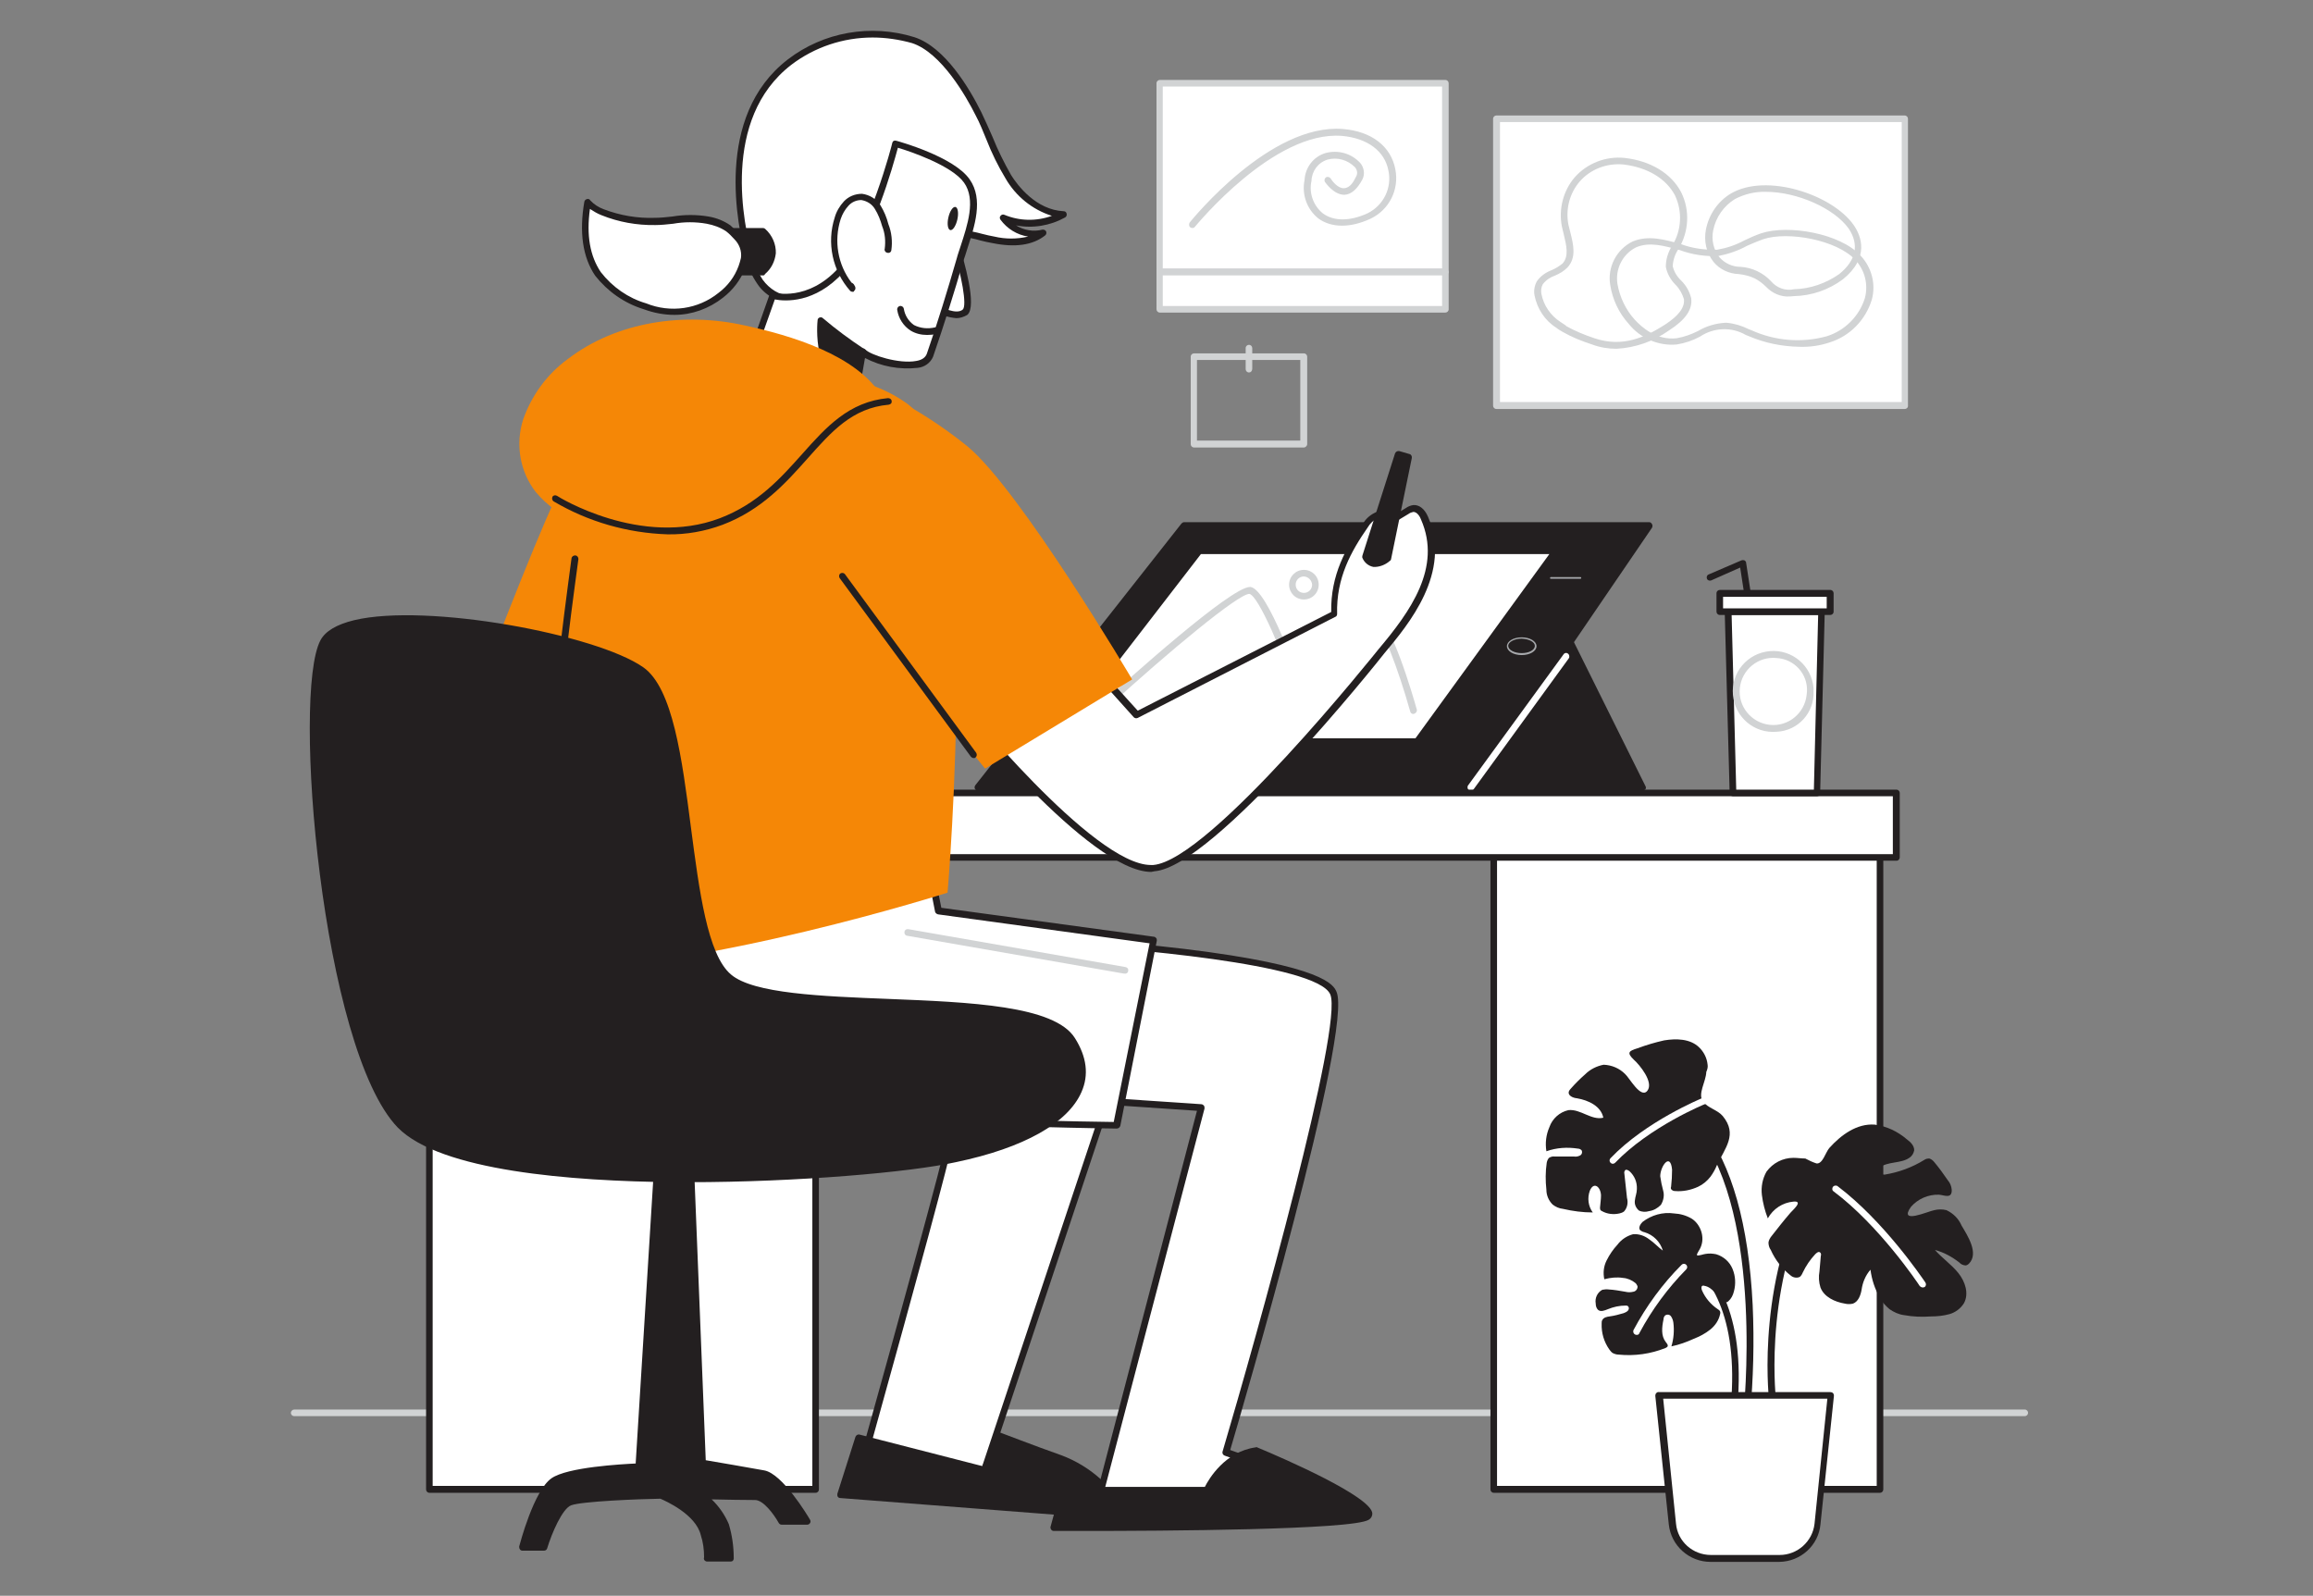 <?xml version="1.0" encoding="utf-8"?>
<!-- Generator: Adobe Illustrator 24.0.1, SVG Export Plug-In . SVG Version: 6.00 Build 0)  -->
<svg version="1.1" id="Layer_1" xmlns="http://www.w3.org/2000/svg" xmlns:xlink="http://www.w3.org/1999/xlink" x="0px" y="0px"
	 viewBox="0 0 703 485" style="enable-background:new 0 0 703 485;" xml:space="preserve">
<rect x="0" y="0" width="703" height="485" fill="#808080" stroke="none"/>
<style type="text/css">
	.st0{fill:#D1D3D4;}
	.st1{fill:#FFFFFF;}
	.st2{fill:#231F20;}
	.st3{fill:#A7A9AC;}
	.st4{fill:#F58706;}
</style>
<g id="_230_designer_flatline">
	<path class="st0" d="M615.4,430.4h-526c-0.6,0-1-0.5-1-1s0.5-1,1-1h526c0.6,0,1,0.5,1,1S616,430.4,615.4,430.4z"/>
	<rect x="454" y="251.1" class="st1" width="117.4" height="201.6"/>
	<path class="st2" d="M571.4,453.7H454c-0.6,0-1-0.5-1-1V251.1c0-0.6,0.5-1,1-1h117.4c0.6,0,1,0.5,1,1v201.6
		C572.4,453.2,572,453.7,571.4,453.7C571.4,453.7,571.4,453.7,571.4,453.7z M455,451.6h115.4V252.1H455V451.6z"/>
	<rect x="130.5" y="251.1" class="st1" width="117.4" height="201.6"/>
	<path class="st2" d="M247.9,453.7H130.5c-0.6,0-1-0.5-1-1V251.1c0-0.6,0.5-1,1-1h117.4c0.6,0,1,0.5,1,1v201.6
		C248.9,453.2,248.5,453.7,247.9,453.7C247.9,453.7,247.9,453.7,247.9,453.7z M131.5,451.6h115.4V252.1H131.5L131.5,451.6z"/>
	<polygon class="st2" points="475.8,192.6 499.1,239.3 436.2,239.3 	"/>
	<path class="st2" d="M499.1,240.3h-62.8c-0.4,0-0.8-0.2-0.9-0.6c-0.2-0.4-0.1-0.8,0.2-1.1l39.6-46.7c0.2-0.3,0.6-0.4,0.9-0.3
		c0.3,0,0.6,0.2,0.8,0.6l23.2,46.7c0.2,0.3,0.2,0.7,0,1C499.8,240.1,499.5,240.3,499.1,240.3z M438.4,238.3h59l-21.8-43.8
		L438.4,238.3z"/>
	<polygon class="st2" points="297.3,239.3 447,239.3 501.3,159.7 360,159.7 	"/>
	<path class="st2" d="M447,240.3H297.2c-0.6,0-1-0.5-1-1c0-0.2,0.1-0.4,0.2-0.6l62.7-79.6c0.2-0.2,0.5-0.4,0.8-0.4h141.3
		c0.4,0,0.7,0.2,0.9,0.6c0.2,0.3,0.2,0.7,0,1.1l-54.3,79.6C447.6,240.1,447.3,240.3,447,240.3z M299.4,238.3h147.1l52.9-77.5h-139
		L299.4,238.3z"/>
	<polygon class="st1" points="364.5,167.4 319.7,225.4 430.8,225.4 472.8,167.4 	"/>
	<path class="st2" d="M430.8,226.4H319.7c-0.4,0-0.7-0.2-0.9-0.6c-0.2-0.3-0.2-0.7,0-1.1l44.8-58c0.2-0.2,0.5-0.4,0.8-0.4h108.4
		c0.4,0,0.7,0.2,0.9,0.6c0.2,0.3,0.2,0.7,0,1.1l-42,58C431.4,226.2,431.1,226.4,430.8,226.4z M321.8,224.4h108.4l40.7-56H365
		L321.8,224.4z"/>
	<path class="st0" d="M396.3,214.8c-0.4,0-0.8-0.3-1-0.7c-5.4-15.8-12.9-33.2-15.6-33.6l0,0c-3.3,0-24.1,17.2-42.6,34.1
		c-0.4,0.4-1.1,0.4-1.5-0.1c-0.4-0.4-0.4-1.1,0.1-1.5l0,0c6.4-5.8,38.3-34.6,44.2-34.6h0.2c5.2,0.8,14.5,27,17.2,35
		c0.2,0.5-0.1,1.1-0.6,1.3c0,0,0,0,0,0C396.6,214.8,396.4,214.9,396.3,214.8z"/>
	<path class="st0" d="M429.6,217c-0.5,0-0.9-0.3-1-0.8c-3.6-12.8-8.7-26.4-11.1-27.1c-2.4-0.7-13.6,9.4-22.7,19.1
		c-0.4,0.4-1,0.4-1.5,0c-0.4-0.4-0.4-1,0-1.5c4.7-5,20.2-21.1,24.8-19.7s11.2,24,12.5,28.6c0.2,0.5-0.2,1.1-0.7,1.3L429.6,217z"/>
	<path class="st3" d="M462.5,199.1c-2.5,0-4.5-1.2-4.5-2.7s2-2.7,4.5-2.7s4.5,1.2,4.5,2.7S465,199.1,462.5,199.1z M462.5,194.1
		c-2.2,0-4.1,1-4.1,2.2s1.8,2.2,4.1,2.2s4-1,4-2.2C466.5,195.1,464.7,194.2,462.5,194.1L462.5,194.1z"/>
	<path class="st3" d="M480.4,175.9h-9.1c-0.1,0-0.2-0.1-0.2-0.2c0-0.1,0.1-0.3,0.2-0.3h9.1c0.1,0,0.2,0.1,0.2,0.2c0,0,0,0,0,0
		C480.6,175.8,480.5,175.9,480.4,175.9z"/>
	<path class="st1" d="M447,240.3c-0.2,0-0.4-0.1-0.6-0.2c-0.4-0.3-0.5-1-0.2-1.4l29-39.8c0.3-0.5,1-0.6,1.4-0.2c0,0,0,0,0,0
		c0.4,0.3,0.5,1,0.2,1.4l-29,39.9C447.6,240.2,447.3,240.3,447,240.3z"/>
	<path class="st0" d="M396.3,182.2c-2.5,0-4.5-2-4.5-4.5c0-2.5,2-4.5,4.5-4.5c2.5,0,4.5,2,4.5,4.5v0
		C400.8,180.2,398.8,182.2,396.3,182.2z M396.3,175.2c-1.4,0-2.5,1.1-2.5,2.5c0,1.4,1.1,2.5,2.5,2.5s2.5-1.1,2.5-2.5v0
		C398.7,176.4,397.7,175.3,396.3,175.2C396.3,175.2,396.3,175.2,396.3,175.2z"/>
	<rect x="114.9" y="241" class="st1" width="461.5" height="19.6"/>
	<path class="st2" d="M576.4,261.6H114.9c-0.6,0-1-0.5-1-1V241c0-0.6,0.5-1,1-1h461.5c0.6,0,1,0.5,1,1v19.6
		C577.4,261.1,577,261.6,576.4,261.6z M115.9,259.6h459.4V242H115.9L115.9,259.6z"/>
	<path class="st1" d="M288.5,346.9c0.4,1.5-25.4,94.2-25.4,94.2l36.1,5.8l42.7-128.1L288.5,346.9z"/>
	<path class="st2" d="M299.2,447.8H299l-36.1-5.8c-0.3,0-0.6-0.2-0.7-0.4c-0.1-0.3-0.2-0.6-0.1-0.8c10.1-36.1,25.1-90.7,25.4-93.8
		c0-0.4,0.2-0.8,0.6-1l53.3-28.1c0.4-0.2,0.8-0.1,1.1,0.1c0.3,0.3,0.4,0.7,0.3,1.1l-42.7,128.1C300,447.6,299.6,447.9,299.2,447.8z
		 M264.4,440.2l34.1,5.5l41.6-124.8l-50.7,26.7C288.3,353.4,279.9,384.5,264.4,440.2L264.4,440.2z"/>
	<path class="st2" d="M260.9,437l-5.5,17.3l86.4,6.7c-4.1-8.2-11.1-14.5-19.6-17.7c-9-3.1-18.6-6.9-18.6-6.9l-4.4,10.4L260.9,437z"
		/>
	<path class="st2" d="M341.8,462L341.8,462l-86.4-6.7c-0.6,0-1-0.5-0.9-1.1c0-0.1,0-0.2,0-0.2l5.5-17.3c0.2-0.5,0.7-0.8,1.2-0.7
		l37.4,9.6l4.1-9.6c0.2-0.5,0.8-0.8,1.3-0.6c0,0,0,0,0,0c0.1,0,9.8,3.8,18.6,6.9c8.8,3.3,16.1,9.8,20.2,18.2c0.2,0.3,0.2,0.7,0,1
		C342.6,461.9,342.2,462.1,341.8,462z M256.7,453.4l83.3,6.5c-4-7.2-10.5-12.7-18.2-15.6c-7.3-2.6-15.1-5.5-17.8-6.5l-4,9.5
		c-0.2,0.5-0.7,0.7-1.2,0.6l-37.3-9.5L256.7,453.4z"/>
	<path class="st2" d="M200.2,348.1l-6.1,97.7c0,0-20.7,0.7-25.9,4.4c-5.2,3.6-9.4,20.1-9.4,20.1h6.5c0,0,3.8-12.3,7.9-13.7
		c4.1-1.5,27.6-2,27.6-2s11.3,4.4,13.1,11.9c1.4,5.9,1,7.3,1,7.3h7.2c0-3.4-0.5-6.7-1.4-9.9c-1.4-4.1-6.8-9-6.8-9s11.8,0.2,15.8,0.2
		c3.9,0,8.1,7.5,8.1,7.5h7.7c0,0-8.1-13.6-13.3-14.5c-5.2-1-18.6-3.3-18.6-3.3l-3.6-91L200.2,348.1z"/>
	<path class="st2" d="M222.1,474.6h-7.2c-0.3,0-0.6-0.2-0.8-0.4c-0.2-0.3-0.2-0.6-0.1-0.9c0-2.3-0.3-4.6-1-6.7
		c-1.5-6.4-10.9-10.5-12.3-11.1c-6.6,0.1-23.9,0.8-27.1,2c-2.7,1-5.9,8.5-7.3,13.1c-0.1,0.4-0.5,0.7-1,0.7h-6.5c-0.6,0-1-0.5-1-1.1
		c0-0.1,0-0.1,0-0.2c0.2-0.7,4.4-16.9,9.8-20.7c4.8-3.4,21.4-4.3,25.6-4.5l6-96.8c0-0.4,0.2-0.7,0.5-0.8c0.3-0.2,0.7-0.2,1,0
		l9.7,5.6c0.3,0.2,0.5,0.5,0.5,0.8l3.6,90.2c3,0.5,13.4,2.3,17.8,3.1c5.5,1,13.1,13.6,13.9,15c0.2,0.3,0.2,0.7,0,1
		c-0.2,0.3-0.5,0.5-0.9,0.5h-7.7c-0.4,0-0.7-0.2-0.9-0.5c-1.5-2.7-4.7-7-7.2-7c-2.8,0-9.5-0.1-13.2-0.2c2.2,2.1,4,4.7,5.2,7.5
		c1,3.3,1.5,6.8,1.5,10.2C223.1,474.2,222.6,474.6,222.1,474.6z M216,472.6h5.1c-0.1-2.9-0.5-5.8-1.3-8.6c-1.3-3.8-6.5-8.5-6.5-8.5
		c-0.3-0.3-0.4-0.7-0.3-1.1c0.2-0.4,0.6-0.6,1-0.7c0.1,0,11.9,0.2,15.8,0.2s7.5,5.6,8.6,7.5h5.3c-2.7-4.3-8.2-11.9-11.6-12.5
		c-5.1-1-18.4-3.3-18.6-3.3c-0.5-0.1-0.8-0.5-0.9-1l-3.6-90.4l-7.8-4.5l-5.9,96.1c0,0.5-0.5,0.9-1,1c-5.7,0.2-21.3,1.3-25.4,4.1
		c-3.7,2.6-7.2,13.1-8.7,18.3h4.4c0.9-2.9,4.3-12.3,8.2-13.7c3.9-1.4,27-2,27.9-2h0.4c0.5,0.2,11.9,4.6,13.8,12.6
		C215.4,468.2,215.8,470.4,216,472.6L216,472.6z M194.1,445.7L194.1,445.7z"/>
	<path class="st1" d="M318.4,285.8c0,0,81.7,4.4,86.8,16c5.2,11.6-32.7,139.6-32.7,139.6s40,13.8,33.4,16.7c-6.5,2.9-72-2.9-72-2.9
		l31-118.6l-80.8-5.4L318.4,285.8z"/>
	<path class="st2" d="M395.7,459.9c-19.2,0-56.5-3.3-61.7-3.7c-0.3,0-0.6-0.2-0.8-0.4c-0.2-0.3-0.2-0.6-0.1-0.9l30.7-117.3
		l-79.6-5.4c-0.4,0-0.7-0.3-0.9-0.6c-0.2-0.3-0.1-0.7,0.1-1l34.2-45.4c0.2-0.3,0.5-0.5,0.9-0.4c0.2,0,20.7,1.1,41.5,3.6
		c42.7,5.2,45.3,11,46.2,13c5.1,11.4-28.6,126.8-32.3,139.3c10.9,3.8,33.8,12.3,33.9,16.5c0,0.8-0.5,1.6-1.3,1.8
		C403,459.9,399.3,460.2,395.7,459.9z M335.3,454.3c19,1.7,65.2,5.1,70.3,2.9l0,0c-1.3-2.5-18.2-9.5-33.4-14.8
		c-0.5-0.2-0.8-0.7-0.6-1.3c10.5-35.5,36.8-129.6,32.7-138.9c-4.1-9.3-62.4-14.1-85.4-15.4l-32.7,43.5l78.9,5.3
		c0.3,0,0.6,0.2,0.8,0.4c0.2,0.3,0.2,0.6,0.2,0.9L335.3,454.3z"/>
	<path class="st1" d="M290.7,213.1c0,0,42,52.3,59.9,50.9s69.3-66,69.3-66c9.3-11.1,19.7-25.1,13-40.4c-0.7-1.5-1.8-3-3.4-2.9
		c-0.7,0.1-1.3,0.4-1.9,0.8l-5.7,3.5c0.2-1.6-1.8-2.7-3.4-2.3c-1.5,0.6-2.7,1.7-3.5,3.1c-5.9,8.5-9.8,16.5-9.5,26.9l-60,30.7
		L321.8,191"/>
	<path class="st2" d="M349.9,265c-18.6,0-58.3-49.1-60-51.3c-0.3-0.5-0.2-1.1,0.3-1.4c0.4-0.3,1-0.2,1.3,0.1
		c0.4,0.5,40.7,50.5,58.3,50.5h0.7c17.3-1.4,68-65,68.5-65.6c9.6-11.4,19.3-24.8,12.9-39.4c-0.2-0.6-1.1-2.4-2.4-2.3
		c-0.5,0.1-1,0.3-1.4,0.6l-5.8,3.5c-0.5,0.3-1.1,0.1-1.4-0.3c-0.1-0.2-0.2-0.4-0.1-0.6c0-0.3-0.1-0.6-0.4-0.8
		c-0.5-0.4-1.1-0.5-1.7-0.4c-1.3,0.5-2.3,1.5-3,2.7c-5,7.2-9.6,15.3-9.3,26.3c0,0.4-0.2,0.8-0.6,0.9l-60,30.7
		c-0.4,0.2-0.9,0.1-1.2-0.2L321,191.7c-0.4-0.4-0.4-1,0-1.4c0,0,0,0,0,0c0.4-0.4,1-0.4,1.5,0l23.3,25.7l58.8-30
		c-0.2-11.3,4.5-19.6,9.7-26.9c0.9-1.6,2.4-2.8,4.1-3.5c1.3-0.3,2.6,0,3.6,0.8c0.3,0.2,0.5,0.5,0.7,0.8l4.6-2.8
		c0.7-0.5,1.5-0.8,2.3-0.9c1.8-0.1,3.4,1.2,4.4,3.5c7.4,17-6,32.9-13.2,41.5c-2,2.6-51.8,64.9-69.9,66.3L349.9,265z"/>
	<path class="st1" d="M153.4,204.2c0,0-21.6,49-13.6,54.2s56.8,0,56.8,0l-4.2-63.4"/>
	<path class="st2" d="M158.3,261.6c-8.7,0-16.4-0.6-19.1-2.5c-1.4-0.9-5.6-3.7,3.4-30.2c4.4-12.8,9.8-25.1,9.8-25.2
		c0.2-0.5,0.7-0.8,1.3-0.7c0.5,0.2,0.8,0.7,0.7,1.3c0,0.1-0.1,0.1-0.1,0.2c-8.2,18.6-19.3,49.4-14,52.9c6.1,4.1,40.9,1.4,55.2,0
		l-4.1-62.4c0-0.6,0.4-1.1,1-1.1c0.6,0,1.1,0.4,1.1,1l4.2,63.4c0,0.6-0.4,1-0.9,1.1C195.4,259.5,174.8,261.6,158.3,261.6z"/>
	<path class="st1" d="M171,287.2c0,0-10.6,23.5,0.7,38.3C183,340.2,339.4,342,339.4,342l11.2-56.2l-65.4-8.9l-3.8-19.4L171,287.2z"
		/>
	<path class="st2" d="M339.4,343L339.4,343c-0.4,0-39.6-0.5-79.7-2.7c-54.1-3.1-84-7.9-88.8-14.3c-11.5-15.1-1.3-38.3-0.8-39.3
		c0.1-0.3,0.4-0.5,0.7-0.6l110.4-29.7c0.3-0.1,0.6,0,0.8,0.1c0.2,0.1,0.4,0.4,0.4,0.7l3.7,18.7l64.6,8.8c0.3,0,0.5,0.2,0.7,0.4
		c0.2,0.2,0.2,0.5,0.2,0.8l-11.1,56.3C340.3,342.7,339.9,343,339.4,343z M171.7,288c-1.3,3.3-9.2,23.8,0.8,36.8
		c8.6,11.3,111.9,15.5,166,16.2l10.9-54.3l-64.3-8.8c-0.4-0.1-0.8-0.4-0.9-0.8l-3.6-18.4L171.7,288z"/>
	<path class="st1" d="M235.1,89.4c-1.6-1-3-2.2-4.1-3.7c-1.5-2.2-2.6-4.7-3.3-7.3c-5.5-20-5.6-45.7,12.3-59.4
		c10.7-8.2,24.7-10.6,37.5-6.6c8.7,2.8,16,14.7,19.9,22.5c3.2,6.3,5.3,13.1,9.1,19s9.8,11.1,16.8,11.5c-5.6,3.2-12.4,3.6-18.4,1.1
		c2.8,3.8,7.6,5.6,12.2,4.6c-4.1,3.3-9.9,3.1-15.1,2c-5.2-1.1-10.2-2.7-15.5-2c-8.2,0.9-13.5,6.9-19.9,11.3
		C258.4,87.6,244.4,94.8,235.1,89.4z"/>
	<path class="st2" d="M242.8,92.4c-2.9,0.1-5.7-0.6-8.2-2l0,0c-1.7-1-3.3-2.4-4.4-4.1c-1.6-2.3-2.8-4.9-3.4-7.7
		c-2.7-9.8-9.8-43.2,12.6-60.5c10.9-8.4,25.3-10.9,38.5-6.8c9.3,3,16.8,15.6,20.4,22.9c1.2,2.5,2.3,5,3.4,7.5
		c1.6,4,3.5,7.8,5.6,11.5c2,3.2,7.6,10.6,16,11c0.5,0,0.8,0.3,0.9,0.8c0.1,0.4-0.1,0.9-0.5,1.1c-4.5,2.5-9.8,3.4-14.9,2.4
		c2.4,1.5,5.3,2,8,1.3c0.5-0.1,1.1,0.2,1.2,0.7c0.1,0.4,0,0.8-0.4,1.1c-3.7,2.9-9,3.7-15.9,2.3c-1.2-0.2-2.5-0.5-3.7-0.8
		c-3.7-1.1-7.6-1.5-11.5-1.3c-5.8,0.7-10.1,4.1-14.6,7.5c-1.6,1.2-3.1,2.4-4.8,3.6C262.3,86.3,252.1,92.4,242.8,92.4z M265.2,11.4
		c-8.9,0-17.6,2.9-24.7,8.3c-21.4,16.5-14.5,48.8-11.8,58.3c0.6,2.5,1.7,4.9,3.1,7c1,1.4,2.3,2.6,3.8,3.5l0,0
		c9.9,5.7,25.7-4.1,30.3-7.2c1.6-1.1,3.2-2.3,4.7-3.5c4.6-3.6,9.3-7.2,15.7-8c4.1-0.3,8.3,0.2,12.3,1.3c1.2,0.3,2.4,0.6,3.6,0.8
		c3.4,0.8,6.9,0.8,10.3,0c-3.4-0.5-6.4-2.4-8.4-5.1c-0.3-0.4-0.3-0.9,0-1.2c0.3-0.4,0.8-0.5,1.2-0.3c4.6,1.9,9.7,2,14.4,0.3
		c-6-1.9-11-6-14.1-11.4c-2.3-3.8-4.2-7.7-5.8-11.8c-1-2.4-2-5-3.3-7.4c-2.8-5.6-10.4-19-19.3-21.9C273.3,12,269.2,11.4,265.2,11.4
		L265.2,11.4z"/>
	<path class="st1" d="M290.5,74.9c0,0,5.6,17.5,2.7,19.9c-2.9,2.5-9-1.4-9-1.4"/>
	<path class="st2" d="M290.7,96.7c-2.5-0.2-4.9-1-7-2.4c-0.5-0.3-0.7-0.9-0.4-1.4c0.3-0.5,0.9-0.7,1.4-0.4c0,0,0.1,0,0.1,0.1
		c1.4,0.9,5.9,3.1,7.8,1.5c1.4-1.2-0.4-10.7-3-18.8c-0.2-0.5,0.1-1.1,0.7-1.3c0.5-0.2,1.1,0.1,1.3,0.7c1.3,4.3,5.5,18.4,2.4,21
		C293,96.3,291.8,96.7,290.7,96.7z"/>
	<path class="st1" d="M293.9,54.9c4.8,6.8,0,17-2,23.9c-2.8,9.8-5.9,19.4-9.1,29.1c-2,6.1-18.2,1.7-20.4-0.9l-4.4,25.2L224,120.3
		l10.9-30.5c0,0,10.9,3.1,20.7-7.7c9.8-10.9,16.6-38.5,16.6-38.5S289.2,48.2,293.9,54.9z"/>
	<path class="st2" d="M257.9,133.1h-0.3l-33.9-11.7c-0.3-0.1-0.5-0.3-0.6-0.5c-0.1-0.3-0.1-0.5,0-0.8l10.8-30.6
		c0.2-0.5,0.7-0.8,1.2-0.6c0.4,0.1,10.4,2.8,19.7-7.4c9.2-10.2,16.4-37.8,16.4-38.1c0.1-0.3,0.2-0.5,0.5-0.6c0.2-0.1,0.5-0.1,0.8,0
		c0.7,0.2,17.4,4.8,22.2,11.7l0,0c4.3,6.1,1.5,14.3-0.7,21.1c-0.4,1.3-0.8,2.6-1.2,3.7c-2.8,9.7-5.9,19.5-9.2,29.1
		c-0.8,1.9-2.6,3.2-4.7,3.4c-5.5,0.6-11.1-0.4-16-3l-4.1,23.6c0,0.3-0.2,0.6-0.5,0.7C258.2,133,258,133,257.9,133.1z M225.3,119.7
		l31.8,11l4.1-24c0.1-0.6,0.6-0.9,1.2-0.8c0.2,0,0.4,0.2,0.6,0.3c1.5,1.7,10.3,4.5,15.5,3.5c1.8-0.3,2.8-1.1,3.2-2.2
		c3.3-9.5,6.3-19.3,9.1-29c0.3-1.2,0.8-2.5,1.2-3.8c2-6.2,4.7-14,1-19.2s-16.4-9.5-20.1-10.6c-1.4,5.2-7.7,28.1-16.6,37.9
		c-8.6,9.5-17.8,8.8-20.8,8.2L225.3,119.7z"/>
	<path class="st1" d="M284.5,100.4c0,0-8.9,2.5-10.7-6.4"/>
	<path class="st2" d="M281.8,101.8c-1.8,0-3.5-0.4-5-1.3c-2.2-1.4-3.7-3.7-4.1-6.3c-0.1-0.6,0.3-1.1,0.8-1.2
		c0.6-0.1,1.1,0.3,1.2,0.8c0.3,2,1.4,3.8,3.1,5c2,1,4.2,1.2,6.4,0.7c0.6-0.2,1.1,0.2,1.3,0.7c0.2,0.6-0.2,1.1-0.7,1.3
		C283.8,101.7,282.8,101.8,281.8,101.8z"/>
	<path class="st1" d="M270,75.9c0.4-2.5,0.1-5.1-0.8-7.5c-0.5-1.9-1.3-3.7-2.3-5.4c-1.1-1.7-2.8-2.8-4.8-3.1c-1.8,0-3.5,0.7-4.7,2
		c-1.2,1.3-2.1,2.8-2.6,4.5c-2.4,7.4-0.7,15.5,4.4,21.2l-0.4-0.7"/>
	<path class="st2" d="M259.2,88.7c-0.3,0-0.6-0.1-0.8-0.3c-5.4-6.1-7.2-14.6-4.7-22.3c0.5-1.8,1.5-3.5,2.8-4.9
		c1.4-1.5,3.4-2.3,5.5-2.3c2.3,0.3,4.4,1.6,5.6,3.5c1.1,1.8,1.9,3.7,2.4,5.7c1,2.5,1.3,5.3,0.9,8c-0.1,0.6-0.7,0.9-1.3,0.7
		c-0.5-0.1-0.9-0.7-0.7-1.2c0.3-2.3,0.1-4.7-0.8-6.9c-0.5-1.8-1.2-3.6-2.2-5.2c-0.9-1.5-2.4-2.4-4.1-2.7c-1.5,0-2.9,0.6-3.9,1.7
		c-1.1,1.2-1.9,2.6-2.4,4.1c-2.1,6.6-0.9,13.8,3.3,19.3c0.3,0.1,0.5,0.3,0.7,0.5l0.4,0.7c0.2,0.5,0.1,1-0.3,1.3
		C259.6,88.6,259.4,88.7,259.2,88.7z"/>
	
		<ellipse transform="matrix(0.218 -0.976 0.976 0.218 161.644 334.685)" class="st2" cx="289.7" cy="66.4" rx="3.6" ry="1.4"/>
	<path class="st2" d="M262.2,106.9c-4.4-2.9-8.7-6-12.7-9.5c0,0-2,17.7,10.1,21.8L262.2,106.9z"/>
	<path class="st2" d="M259.6,120.2c-0.1,0-0.2,0-0.3,0c-12.7-4.3-10.9-22.1-10.8-22.9c0-0.4,0.3-0.7,0.6-0.8c0.4-0.1,0.7-0.1,1,0.2
		c4,3.4,8.2,6.5,12.6,9.4c0.4,0.2,0.5,0.7,0.4,1.1l-2.7,12.3c-0.1,0.3-0.2,0.5-0.5,0.7C259.9,120.2,259.8,120.2,259.6,120.2z
		 M250.4,99.5c0,4.4,0.6,14.8,8.4,18.3l2.2-10.4C257.4,104.9,253.8,102.3,250.4,99.5z"/>
	<path class="st4" d="M164.7,294.9c0,0,1.8-125.1,20.6-153.9s67.5-35.3,90.7-18.1s12,148.4,12,148.4S214,294.9,164.7,294.9z"/>
	<path class="st4" d="M259.8,115.5c12.4,5,23.9,11.8,34.3,20.2c16.1,13.4,50,70.8,50,70.8l-44.7,27.1L259.1,184L259.8,115.5z"/>
	<path class="st4" d="M204.6,123.3c0,0-23.4,2.6-35.8,28.3c-6.7,13.9-23.9,59-23.9,59l51.6,5.9L204.6,123.3z"/>
	<path class="st2" d="M295.9,230.4c-0.3,0-0.6-0.2-0.8-0.4l-39.9-54.3c-0.3-0.5-0.2-1.1,0.2-1.4c0.5-0.3,1.1-0.2,1.4,0.2l39.9,54.3
		c0.3,0.5,0.2,1.1-0.2,1.4C296.4,230.4,296.1,230.4,295.9,230.4L295.9,230.4z"/>
	<path class="st2" d="M415,169l10-31l3.1,0.9l-6.3,30.5C421.8,169.5,417.4,173.7,415,169z"/>
	<path class="st2" d="M418.1,172.3h-0.7c-1.5-0.3-2.7-1.3-3.3-2.7c-0.1-0.2-0.1-0.5,0-0.8l9.9-31c0.2-0.5,0.7-0.8,1.3-0.7l3.1,0.9
		c0.5,0.1,0.8,0.7,0.7,1.2l-6.3,30.7c0,0.2-0.1,0.4-0.3,0.5C421.3,171.5,419.7,172.2,418.1,172.3z M416,168.9
		c0.3,0.7,0.9,1.1,1.6,1.3c1.2,0,2.3-0.4,3.1-1.2l6-29.3l-1.2-0.3L416,168.9z"/>
	<path class="st4" d="M226.3,98.9c-18.4-4.1-38.8-1.2-53.7,10.2c-6.3,4.6-11,11-13.6,18.4c-2.4,7.5-1,15.8,3.8,22
		c14.1,16.9,45.1,16.9,64.2,11.3c13.1-3.8,51.7-22.1,41.1-40.2C260.5,107.8,240.1,101.9,226.3,98.9z"/>
	<path class="st2" d="M202.9,162.4c-12.2-0.4-24.1-3.8-34.6-10c-0.5-0.3-0.6-0.9-0.4-1.4c0,0,0,0,0,0c0.3-0.5,0.9-0.6,1.4-0.3
		c0.2,0.2,25.5,15.9,49.5,6.8c11.5-4.4,18.4-12.1,25-19.5c7.3-8.2,14.2-15.9,26.1-17c0.6,0,1.1,0.4,1.1,0.9c0,0,0,0,0,0
		c0.1,0.6-0.3,1-0.9,1.1c0,0,0,0,0,0c-11.1,1-17.4,8.2-24.7,16.4c-6.5,7.3-13.9,15.6-25.8,20.1C214.2,161.5,208.6,162.5,202.9,162.4
		z"/>
	<path class="st2" d="M166.5,250.2L166.5,250.2c-0.6,0-1-0.5-1-1.1c0,0,0,0,0,0c1.5-32.4,8.2-78.9,8.2-79.4c0.1-0.6,0.6-0.9,1.2-0.9
		c0.6,0.1,0.9,0.6,0.9,1.1c0,0.5-6.8,47-8.2,79.2C167.5,249.8,167.1,250.2,166.5,250.2z"/>
	<path class="st2" d="M323.3,453h43.4c0,0,4.7-10.5,14.9-12c0,0,39.6,16.7,33.8,20.2s-95.2,3.1-95.2,3.1L323.3,453z"/>
	<path class="st2" d="M329.4,465.3h-9.1c-0.3,0-0.6-0.1-0.8-0.4c-0.2-0.3-0.3-0.6-0.2-0.9l3.1-11.3c0.1-0.5,0.5-0.8,1-0.8h42.8
		c1.2-2.4,6.1-10.7,15.4-12c0.2-0.1,0.4-0.1,0.5,0c8.2,3.4,34.8,15,35,20.1c0,0.8-0.4,1.5-1.1,1.9C411,465,353.1,465.3,329.4,465.3z
		 M321.6,463.3c35.8,0.1,89.3-0.6,93.4-2.9c0-2.5-17.3-11.4-33.4-18.3c-9.3,1.5-13.8,11.3-13.8,11.4c-0.2,0.4-0.5,0.6-0.9,0.6h-42.7
		L321.6,463.3z"/>
	<path class="st2" d="M290.5,352.4c27.7-5.8,46.2-18.8,35.3-36.2s-89-6.1-104.3-19.1s-9.8-81.6-26.6-93.3
		c-16.8-11.8-88.6-23.6-96.7-8.8c-8,14.8,0,122.9,23.4,146.8S263.5,358,290.5,352.4z"/>
	<path class="st2" d="M209.3,359.3h-4.6c-31.1-0.3-70.8-3.4-83.8-16.6c-23.1-23.9-32.2-131.9-23.5-148.1c1.5-2.8,4.9-4.8,10.2-6.1
		c22.2-5.3,73.6,4.3,87.9,14.3c9,6.3,11.8,27.8,14.5,48.7c2.5,19,5,38.7,12.2,44.7c6.8,5.8,27.6,6.6,47.8,7.4
		c24.8,1,50.5,2,56.7,11.9c3.6,5.7,4.3,11.2,2,16.4c-4.1,9.4-17.5,17-38.1,21.3l0,0C276.6,356.3,242.2,359.3,209.3,359.3z
		 M123.1,189.1c-5.1-0.1-10.2,0.4-15.1,1.4c-4.7,1.1-7.6,2.8-8.8,5c-7.9,14.7,0.7,122.5,23.2,145.6c22.9,23.5,140.7,15.8,167.8,10.2
		l0,0c19.6-4.1,32.9-11.4,36.6-20.2c1.9-4.5,1.3-9.4-1.9-14.5c-5.6-9-30.7-10-55-10.9c-21.5-0.9-41.8-1.7-49.1-7.9
		c-7.7-6.6-10.2-25.7-12.9-46c-2.6-20.3-5.4-41.5-13.7-47.3C183.2,196.8,147.7,189.1,123.1,189.1z M290.5,352.4L290.5,352.4z"/>
	<path class="st0" d="M341.8,295.9h-0.2l-65.9-11.5c-0.6-0.1-0.9-0.6-0.8-1.2s0.6-0.9,1.2-0.8l65.9,11.5c0.6,0.1,1,0.5,0.9,1.1
		C342.9,295.6,342.4,296,341.8,295.9z"/>
	<path class="st2" d="M531.9,430.1l-2-0.2c0-0.6,6.4-59.8-14-86.1l1.6-1.2c8.8,11.3,14,29.5,15.2,54.1
		C533.2,407.8,532.9,419,531.9,430.1z"/>
	<path class="st2" d="M524.8,437.7c0-0.7,0-1.4,0.2-2c4.9-31-3.4-45.4-11.2-52.1l1.3-1.6c8.2,7,16.9,22,11.9,54
		c-0.1,0.8-0.2,1.3-0.2,1.5L524.8,437.7z"/>
	<path class="st2" d="M514.2,370.4c-1.7-1-3.5-1.5-5.4-1.6c-3.4-0.5-6.9,0.5-9.6,2.6c-0.7,0.7-1.3,1.8-0.7,2.5
		c0.4,0.3,0.8,0.5,1.3,0.6c2.7,0.8,4.8,2.9,5.6,5.6c-1.4-1-2.6-2.4-4.1-3.4c-1.4-1.1-3.1-1.7-4.9-1.6c-1.9,0.5-3.6,1.6-4.8,3.2
		c-1.3,1.4-2.4,3-3.3,4.8c-0.9,1.8-1.1,3.7-0.7,5.7c1.9-0.5,3.8-0.7,5.7-0.4c1.4,0.1,2.7,0.7,3.7,1.5c0.3,0.2,0.5,0.6,0.7,1
		c0.1,0.8-0.5,1.6-1.3,1.7c-0.8,0.2-1.6,0.2-2.4,0c-1.7-0.3-3.4-0.6-5.1-0.7c-0.6-0.1-1.3,0-1.9,0.1c-1.5,0.8-2.3,2.5-2,4.2
		c0,0.7,0.2,1.4,0.7,1.9c0.8,0.7,2,0.2,3-0.2c1.7-0.7,3.5-1.1,5.4-1.1c0.2,0,0.4,0,0.6,0.1c0.4,0.3,0.5,0.8,0.2,1.3
		c0,0,0,0.1-0.1,0.1c-0.3,0.4-0.8,0.6-1.3,0.8c-1.4,0.4-2.8,0.8-4.3,1c-0.8,0.1-1.8,0.3-2.2,1.1c-0.2,0.3-0.2,0.7-0.2,1.1
		c-0.1,2.8,0.7,5.5,2.3,7.8c0.3,0.4,0.6,0.8,1,1.1c0.6,0.3,1.2,0.5,1.8,0.5c4.9,0.5,9.8-0.2,14.3-2c0.2-0.1,0.4-0.2,0.6-0.4
		c0.3-0.5-0.2-1-0.5-1.4c-1.5-1.9-1.2-4.5-0.7-6.9c0-0.5,0.2-0.9,0.5-1.2c0.6-0.4,1.4-0.3,1.8,0.3c0.4,0.6,0.6,1.2,0.7,1.9
		c0.3,2.4,0.1,4.9-0.6,7.2c2.4-0.5,4.6-1.3,6.8-2.3c1.8-0.7,3.5-1.6,5-2.8c1.5-1.2,2.6-2.8,3-4.7c0.1-0.3,0.1-0.7-0.1-1
		c-0.2-0.2-0.4-0.4-0.6-0.5c-2.1-1.4-3.8-3.4-4.8-5.7c-0.2-0.5-0.3-1.2,0.1-1.4c0.2-0.1,0.4-0.1,0.6,0c2.6,0.4,3.9,3.3,6,4.8
		c0.2,0.1,0.4,0.2,0.6,0.2c0.3,0,0.5-0.1,0.7-0.3c0.9-0.8,1.4-1.8,1.7-3c0.6-2.2,0.5-4.6-0.4-6.8c-0.9-2.2-2.7-3.8-5-4.5
		c-1-0.2-2.1-0.3-3.2-0.1c-0.4,0-2.3,0.7-2.6,0.4c-0.3-0.2,0.8-1.7,1-2.2C518.4,375.9,516.7,372,514.2,370.4z"/>
	<path class="st2" d="M545.1,351.9c-3.3,0-6.3,1.6-8.2,4.2c-1.2,2.1-1.7,4.6-1.4,7.1c0.3,2.4,0.9,4.8,1.8,7.1
		c1.6-2.9,4.5-4.8,7.8-5.1c3.3-0.3-0.6,2.9-1.1,3.6c-1.9,2.2-3.7,4.5-5.5,6.8c-0.5,0.6-0.9,1.3-1,2c0,0.8,0.2,1.6,0.7,2.3
		c1.4,3.1,3.5,5.8,6.1,7.8c0.7,0.6,1.8,0.8,2.7,0.4c0.4-0.3,0.7-0.8,0.9-1.3c1-2.1,2.3-4,3.8-5.6c0.4-0.4,1-0.9,1.4-0.6
		c0.5,0.3,0.4,0.8,0.3,1.2l-0.4,4.6c-0.3,1.6-0.2,3.3,0.3,4.9c1.1,2.9,4.4,4.4,7.4,4.9c0.8,0.2,1.7,0.2,2.5,0
		c1.6-0.6,2.3-2.5,2.6-4.2c0.3-2.2,1.2-4.4,2.7-6.1c0.4,3,1.3,5.8,2.8,8.4c0.7,1.4,1.8,2.6,3,3.6c1.3,0.9,2.8,1.6,4.4,1.8
		c2.7,0.5,5.4,0.6,8.2,0.4c1.9,0,3.8-0.2,5.6-0.7c1.8-0.5,3.4-1.7,4.4-3.3c1.6-2.9,0.4-6.6-1.7-9.2c-2.1-2.6-4.9-4.5-7.1-7
		c2.7,0.7,5.2,2.1,7.4,3.8c0.5,0.6,1.3,0.9,2,0.9c0.4-0.1,0.7-0.3,0.9-0.5c3.2-3.2-0.5-8.7-2.2-11.6c-0.9-2.1-2.5-3.7-4.6-4.7
		c-1.2-0.3-2.5-0.3-3.7,0c-1.8,0.3-11,4.5-7.1-1c2.1-2.4,5.2-3.8,8.5-3.7c1.6,0.1,4,1.4,3.9-1.5c-0.1-1.1-0.5-2.1-1.2-2.9
		c-1.3-1.9-2.6-3.7-4.1-5.5c-0.4-0.5-0.9-0.9-1.5-1.1c-0.5,0-1.1,0.1-1.5,0.4c-3.7,2.3-7.8,3.8-12.1,4.5c-1,0-2.4-0.3-2.2-1.3
		c0.1-0.3,0.3-0.6,0.6-0.8c2.6-2,6.5-1.2,9.1-3c0.8-0.5,1.3-1.3,1.5-2.3c0-1.4-1.1-2.5-2.2-3.3c-2.8-2.4-6.1-4-9.8-4.5
		c-5.4-0.4-10.2,3.1-13.8,7.1c-1.2,1.4-2,4.9-3.9,4.7c-1.2-0.4-2.3-0.9-3.4-1.5C547.5,352.1,546.3,351.9,545.1,351.9z"/>
	<path class="st2" d="M519,323.6c-0.2-2.1-1.2-4-2.7-5.4c-2.7-2.5-6.8-2.6-10.5-2c-2.7,0.6-5.4,1.4-8.1,2.4
		c-2.6,0.8-3.4,1.3-1.1,3.5c1.7,1.5,6.1,6.8,4.1,9.4c-2,2.6-5.5-4-6.8-5.1c-1.7-1.7-4-2.7-6.5-2.8c-2.1,0.4-4.1,1.4-5.6,2.9
		c-1.6,1.4-3.1,2.9-4.5,4.5c-0.2,0.2-0.4,0.5-0.5,0.8c-0.3,1.2,1.3,1.9,2.5,2c3.5,0.6,7.3,2.4,8,5.9c-3.6,0.9-6.9-2.7-10.6-2.3
		c-2.7,0.6-4.9,2.6-5.8,5.2c-1,2.3-1.3,4.8-0.9,7.3c3.1-1.1,6.4-1.3,9.6-0.8c0.4,0,0.8,0.2,1.1,0.5c0.3,0.6,0.1,1.3-0.5,1.6
		c-0.6,0.3-1.2,0.4-1.8,0.3h-5.9c-0.6-0.1-1.2,0.1-1.7,0.4c-0.4,0.4-0.6,1-0.7,1.5c-0.4,2.7-0.4,5.5-0.1,8.2c0,1.7,0.7,3.3,1.9,4.5
		c0.9,0.7,2,1.2,3.1,1.3c3,0.7,6.1,1.1,9.1,1.1c-1.4-1.9-1.7-4.4-0.9-6.6c1.2-2.9,3.3-1.2,3.4,1.4c0,1.2-0.2,2.4-0.3,3.7
		c0,0.2,0,0.5,0.1,0.7c0.1,0.2,0.3,0.3,0.5,0.4c1.6,0.9,3.5,1.1,5.3,0.7c0.5-0.1,1-0.3,1.4-0.6c1-1.1,1.3-2.7,0.9-4.1l-0.8-7.4
		c-0.1-0.3,0-0.7,0.2-1c0.4-0.4,1,0,1.4,0.3c1.5,1.4,2.3,3.3,2.2,5.4c0,1.2-0.5,2.3-0.6,3.4c-0.2,1.2,0.3,2.3,1.2,3.1
		c1,0.5,2.1,0.5,3.1,0.2c1.4-0.2,2.6-0.9,3.6-1.9c0.8-1.3,1.1-2.9,0.7-4.3c-0.4-1.5-0.7-2.9-0.9-4.4c0-3,3.1-7.4,3.6-2
		c0,1.7-0.1,3.5-0.3,5.2c-0.1,0.2-0.1,0.5,0,0.7c0.3,0.4,0.7,0.6,1.2,0.6c2.4,0.2,4.8-0.3,7-1.3c1.5-0.7,2.8-1.8,3.8-3.1
		c0.8-1.1,1.4-2.2,1.9-3.4c2.5-5.3,6.4-9.4,1.8-15c-1.6-1.9-4.5-2.4-6-4.4c-1.7-2.3,0.9-6,1-9C519,324.9,519.1,324.2,519,323.6z"/>
	<path class="st1" d="M504.3,424h52.1l-4.1,39.1c-0.6,6-5.6,10.5-11.6,10.5h-20.8c-6,0-11-4.5-11.6-10.5L504.3,424z"/>
	<path class="st2" d="M540.8,474.7h-20.9c-6.5,0-12-4.9-12.7-11.4l-4.1-39.1c0-0.3,0.1-0.6,0.3-0.8c0.2-0.2,0.5-0.4,0.8-0.3h52.1
		c0.3,0,0.6,0.1,0.8,0.3c0.2,0.2,0.3,0.5,0.3,0.8l-4.1,39.1C552.7,469.7,547.3,474.6,540.8,474.7z M505.5,425.1l3.9,38
		c0.5,5.4,5.1,9.5,10.6,9.5h20.9c5.4,0,10-4.1,10.6-9.5l3.9-38L505.5,425.1z"/>
	<path class="st2" d="M537.6,424.7c0-0.4-4.1-37.8,14.3-68l1.8,1.1c-18,29.6-14,66.3-14,66.7L537.6,424.7z"/>
	<path class="st1" d="M490.2,353.7c-0.3,0-0.5-0.1-0.7-0.3c-0.4-0.4-0.4-1,0-1.4c0,0,0,0,0,0c10.7-11.2,27.5-18.1,28.2-18.4
		c0.5-0.2,1.1,0,1.3,0.6c0.2,0.5,0,1.1-0.6,1.3l0,0c-0.2,0-17.1,7-27.5,17.9C490.8,353.5,490.5,353.7,490.2,353.7z"/>
	<path class="st1" d="M497.4,405.7c-0.6,0-1-0.5-1-1c0-0.2,0-0.3,0.1-0.5c3.9-7.3,8.8-14,14.6-19.8c0.4-0.4,1-0.4,1.4,0c0,0,0,0,0,0
		c0.4,0.4,0.4,1,0,1.4c-5.6,5.7-10.4,12.2-14.2,19.3C498.2,405.5,497.8,405.8,497.4,405.7z"/>
	<path class="st1" d="M584.4,391.3c-0.3,0-0.7-0.2-0.9-0.4c-0.5-0.8-12.3-18.4-26.2-28.8c-0.5-0.3-0.5-1-0.2-1.4
		c0.3-0.4,1-0.5,1.4-0.2c13.9,10.5,25.4,27.4,26.7,29.3c0.3,0.5,0.2,1.1-0.3,1.4C584.8,391.2,584.6,391.3,584.4,391.3z"/>
	<rect x="454.8" y="36.1" class="st1" width="124.1" height="87.1"/>
	<path class="st0" d="M578.9,124.3H454.8c-0.6,0-1-0.5-1-1V36.1c0-0.6,0.5-1,1-1h124.1c0.6,0,1,0.5,1,1v87.1
		C580,123.8,579.5,124.3,578.9,124.3z M455.9,122.2h122.1V37.1H455.9V122.2z"/>
	<path class="st2" d="M534.9,206c-0.5,0-0.9-0.4-1-0.9l-5-32.6l-8.8,3.9c-0.5,0.2-1.1,0-1.3-0.5c0,0,0,0,0,0c-0.2-0.5,0-1.1,0.5-1.3
		c0,0,0,0,0,0l10-4.3c0.3-0.1,0.6-0.1,0.9,0c0.3,0.2,0.5,0.4,0.5,0.7l5.2,33.8c0.1,0.5-0.3,1.1-0.8,1.2c0,0,0,0,0,0L534.9,206z"/>
	<polygon class="st1" points="552.3,241 526.7,241 525.3,185.9 553.7,185.9 	"/>
	<path class="st2" d="M552.3,242h-25.6c-0.5,0-1-0.4-1-1l-1.5-55.1c0-0.3,0.1-0.5,0.3-0.7c0.2-0.2,0.5-0.3,0.7-0.3h28.4
		c0.6,0,1,0.5,1,1.1l-1.4,55.2C553.1,241.6,552.8,242,552.3,242z M527.7,240h23.6l1.3-53.1h-26.3L527.7,240z"/>
	<rect x="522.7" y="180.3" class="st1" width="33.6" height="5.6"/>
	<path class="st2" d="M556.3,186.9h-33.6c-0.6,0-1-0.5-1-1v-5.6c0-0.6,0.5-1,1-1h33.6c0.6,0,1,0.5,1,1v5.6
		C557.3,186.5,556.8,186.9,556.3,186.9z M523.7,184.9h31.5v-3.5h-31.5V184.9z"/>
	<path class="st0" d="M540,222.4c-6.8,0.6-12.7-4.4-13.3-11.2c-0.6-6.8,4.4-12.7,11.2-13.3c6.8-0.6,12.7,4.4,13.3,11.2
		c0,0.3,0,0.7,0,1C551.5,216.6,546.5,222.1,540,222.4z M540,200c-5.6-0.6-10.6,3.5-11.2,9.1c-0.6,5.6,3.5,10.6,9.1,11.2
		c5.6,0.6,10.6-3.5,11.2-9.1c0-0.3,0.1-0.7,0.1-1C549.5,204.9,545.4,200.3,540,200z"/>
	<path class="st0" d="M491.3,106c-2.5,0-5-0.4-7.4-1.3c-3.1-1-6.1-2.2-8.9-3.8l0,0c-0.7-0.4-1.4-0.8-2-1.3c-3.5-2.2-5.8-5.8-6.6-9.8
		c-0.3-1.5,0-3,0.7-4.3c1.1-1.6,2.7-2.7,4.5-3.4c1.2-0.5,2.3-1.2,3.3-2c2-2.2,1.2-5.4,0.4-8.8c-0.2-0.9-0.4-1.7-0.6-2.5
		c-1-5.3,0.4-10.8,3.9-14.9c3.8-4.3,9.5-6.5,15.2-5.9c7.9,0.9,14.2,4.7,17.2,10.5c2.7,5.5,2.3,11.9-0.8,17.1
		c-1.1,1.6-1.7,3.4-1.8,5.3c0.4,1.7,1.3,3.2,2.6,4.4c1.5,1.5,2.5,3.3,3,5.3c0.5,3.4-1.7,6.6-6.7,9.8
		C502.5,103.8,497,105.7,491.3,106z M476,99.1c2.7,1.5,5.6,2.7,8.6,3.7c8.6,2.9,15.4-0.3,21.4-4.1c4.3-2.8,6.1-5.3,5.8-7.8
		c-0.5-1.6-1.3-3.1-2.5-4.3c-1.5-1.5-2.6-3.4-3-5.5c0-2.3,0.7-4.5,1.9-6.4c2.9-4.6,3.2-10.4,0.9-15.3c-2.7-5.1-8.3-8.5-15.6-9.4
		c-5.1-0.5-10.1,1.4-13.4,5.2c-3.1,3.6-4.3,8.5-3.4,13.1c0.2,0.8,0.4,1.6,0.6,2.4c0.9,3.6,1.9,7.6-0.9,10.6
		c-1.1,1.1-2.4,1.9-3.9,2.5c-1.4,0.5-2.7,1.4-3.6,2.6c-0.5,0.9-0.6,2-0.4,3c0.7,3.5,2.8,6.5,5.7,8.4c0.6,0.4,1.2,0.8,1.8,1.2V99.1z"
		/>
	<path class="st0" d="M546.9,105.4c-5.2-0.1-10.4-1.1-15.3-3.2l-1-0.4c-4.3-2.5-9.7-2.3-13.9,0.5c-2.2,1.2-4.6,2-7.1,2.4
		c-5.6,0.5-11.1-1.9-14.6-6.3l0,0c-3-3.3-4.9-7.4-5.6-11.8c-0.9-5.4,1.9-10.8,6.8-13.2c4.7-2,9.8-0.6,14.7,0.8
		c3.5,1.3,7.2,1.8,11,1.7c2.9-0.5,5.6-1.4,8.2-2.8c1.7-0.8,3.4-1.6,5.2-2.2c8.2-2.7,24,0,30.2,6.8c3.4,3.6,4.7,8.7,3.4,13.4
		c-1.9,6.2-6.7,11.1-12.9,13C553,105.1,550,105.5,546.9,105.4z M524.3,98.1h0.5c2.3,0.2,4.6,0.9,6.6,1.9l1,0.4
		c7.1,3.2,15.2,3.9,22.8,1.8c5.5-1.7,9.9-6.1,11.6-11.6c1.1-4.1,0-8.5-2.9-11.6c-5.6-6.1-20.5-8.8-28-6.3c-1.7,0.6-3.3,1.3-4.9,2
		c-2.7,1.5-5.7,2.5-8.7,3.1c-4,0.2-8-0.4-11.8-1.8c-4.7-1.3-9.2-2.6-13.3-0.8c-4.1,2.1-6.3,6.6-5.6,11.1c0.7,4,2.5,7.8,5.2,10.8
		c2.2,2.4,6.7,6.4,12.8,5.7c2.3-0.4,4.5-1.2,6.5-2.2C518.6,99.1,521.4,98.3,524.3,98.1z"/>
	<path class="st0" d="M544,90.1c-2.8,0.2-5.4-1-7.3-3c-1-1-2.1-1.8-3.4-2.5c-1.5-0.7-3.1-1.1-4.8-1.3c-3-0.1-5.8-1.4-7.7-3.7
		c-2.2-2.8-3-6.4-2.3-9.9c0.9-4.5,3.6-8.5,7.6-10.9c10.8-6.3,30.8,0.3,37.3,9.6c2.3,3.3,4.9,9.9-3.3,16.5c-4.3,3.2-9.5,5-14.9,5.1
		l0,0L544,90.1z M536.7,58.3c-3.3-0.1-6.5,0.7-9.4,2.2c-3.4,2.1-5.8,5.5-6.6,9.5c-0.6,2.9,0.1,5.9,1.9,8.2c1.6,1.8,3.9,2.9,6.4,2.9
		c3.5,0.2,6.9,1.8,9.3,4.4c1.7,2,4.4,3,7,2.4l0,0c4.9-0.1,9.7-1.8,13.7-4.6c5.2-4.2,6.1-9,2.9-13.8
		C557.5,63.3,546.2,58.3,536.7,58.3z"/>
	<path class="st2" d="M232,82.7c0,0,6.6-5.4,0-12.3h-10.7c0,0,2.3,8.9,0,12.3H232z"/>
	<path class="st2" d="M232,83.7h-10.7c-0.4,0-0.7-0.2-0.9-0.6c-0.2-0.3-0.2-0.7,0-1.1c1.7-2.4,0.4-9-0.2-11.4
		c-0.1-0.3,0-0.6,0.2-0.9c0.2-0.2,0.5-0.4,0.8-0.4h10.7c0.3,0,0.5,0.1,0.7,0.3c2.1,1.9,3.3,4.6,3.2,7.4c-0.3,2.5-1.4,4.7-3.3,6.3
		C232.4,83.6,232.2,83.7,232,83.7z M223,81.6h8.6c1.3-1.2,2.1-2.9,2.2-4.7c0-2.1-0.8-4.1-2.4-5.5h-8.9
		C223.4,74.8,223.6,78.3,223,81.6L223,81.6z"/>
	<path class="st1" d="M226.2,78.6c0.3-2.4-0.5-4.8-2.3-6.5c-0.8-1-1.7-1.9-2.7-2.7c-1.9-1.2-4.1-2.1-6.3-2.5
		c-5-1.2-10.8,0.3-15.8,0.4c-5.4,0.1-10.9-0.9-15.9-2.9c-1.7-0.6-3.3-1.6-4.5-3c-1.3,7.4-1.1,15.6,3.2,21.8
		c3.6,4.7,8.6,8.2,14.3,9.9c7.7,3.1,16.5,1.8,23-3.3c2.9-2.2,5.2-5.2,6.5-8.6C225.9,80.4,226.1,79.5,226.2,78.6z"/>
	<path class="st2" d="M205,95.7c-3.2,0-6.3-0.6-9.3-1.7c-5.9-1.8-11-5.4-14.8-10.2c-3.8-5.6-4.9-13.2-3.3-22.5
		c0.1-0.4,0.4-0.7,0.8-0.8c0.4-0.1,0.8,0,1,0.4c1.1,1.2,2.5,2.1,4.1,2.7c5,1.9,10.3,2.8,15.6,2.6c1.7,0,3.4-0.2,5.3-0.4
		c3.6-0.6,7.3-0.6,10.9,0c2.4,0.4,4.7,1.3,6.7,2.7c1,0.9,2,1.8,2.8,2.9c2,1.9,2.9,4.6,2.5,7.3l0,0c-0.2,1-0.4,1.9-0.8,2.8
		c-1.4,3.6-3.8,6.7-6.8,9C215.5,93.8,210.3,95.7,205,95.7z M179.3,63.5c-1.1,8,0,14.3,3.3,19.2c3.5,4.5,8.3,7.9,13.8,9.5
		c7.4,3,15.8,1.8,22-3.2c2.8-2.1,4.9-4.9,6.1-8.2c0.3-0.8,0.5-1.6,0.7-2.4c0.3-2.1-0.5-4.2-2-5.7c-0.8-0.9-1.6-1.7-2.5-2.4
		c-1.8-1.2-3.8-1.9-5.9-2.3c-3.4-0.6-6.8-0.6-10.2,0c-1.8,0.2-3.7,0.4-5.4,0.4c-5.6,0.1-11.2-0.9-16.4-3
		C181.5,64.9,180.4,64.2,179.3,63.5z M226.2,78.6L226.2,78.6z"/>
	<rect x="352.4" y="25.3" class="st1" width="86.8" height="57.3"/>
	<path class="st0" d="M439.3,83.7h-86.8c-0.6,0-1-0.5-1-1V25.3c0-0.6,0.5-1,1-1h86.8c0.6,0,1,0.5,1,1v57.4
		C440.3,83.2,439.8,83.7,439.3,83.7z M353.4,81.6h84.9V26.3h-84.9L353.4,81.6z"/>
	<rect x="352.4" y="82.7" class="st1" width="86.8" height="11.3"/>
	<path class="st0" d="M439.3,95h-86.8c-0.6,0-1-0.5-1-1V82.7c0-0.6,0.5-1,1-1h86.8c0.6,0,1,0.5,1,1V94C440.3,94.6,439.8,95,439.3,95
		z M353.4,93h84.9v-9.3h-84.9L353.4,93z"/>
	<path class="st0" d="M362.4,69.3c-0.6,0-1-0.4-1-1c0-0.3,0.1-0.5,0.2-0.7c1-1.2,24.5-30.1,46.5-28.4c8.8,0.7,14.7,5.3,16,12.3
		c1.2,6.2-1.9,12.3-7.6,15c-6.1,2.8-11.8,2.8-15.8-0.1c-3.5-2.8-5.1-7.3-4.2-11.7c0.2-3.8,2.7-7.1,6.4-8.2c3.8-1,7.8,0.1,10.5,3
		c1.2,1.4,1.5,3.4,0.7,5c-1.6,3-3.4,4.6-5.5,4.7c-3.3,0-5.8-3.8-5.9-3.9c-0.3-0.5-0.1-1.1,0.3-1.4c0,0,0,0,0,0
		c0.5-0.3,1.1-0.1,1.4,0.3c0,0,0,0,0,0c0.5,0.8,2.2,3.1,4.1,3s2.9-2,3.7-3.6c0.5-0.9,0.3-2-0.4-2.8c-2.2-2.2-5.3-3.1-8.3-2.3
		c-2.9,0.9-4.8,3.5-4.9,6.5c-0.8,3.6,0.5,7.4,3.4,9.8c3.3,2.5,8.3,2.5,13.7,0c4.8-2.4,7.4-7.7,6.3-12.9c-1.1-6-6.4-9.9-14.1-10.6
		c-20.8-1.7-44.4,27.3-44.7,27.6C363,69.2,362.7,69.3,362.4,69.3z"/>
	<path class="st0" d="M396.3,136h-33.4c-0.6,0-1-0.5-1-1v-26.6c0-0.6,0.5-1,1-1h33.4c0.6,0,1,0.5,1,1v26.6
		C397.3,135.5,396.8,136,396.3,136z M363.8,133.9h31.4v-24.5h-31.4V133.9z"/>
	<path class="st0" d="M379.6,113.2c-0.6,0-1-0.5-1-1v-6.4c0-0.6,0.5-1,1-1c0.6,0,1,0.5,1,1v6.3C380.6,112.7,380.2,113.2,379.6,113.2
		C379.6,113.2,379.6,113.2,379.6,113.2z"/>
</g>
</svg>
